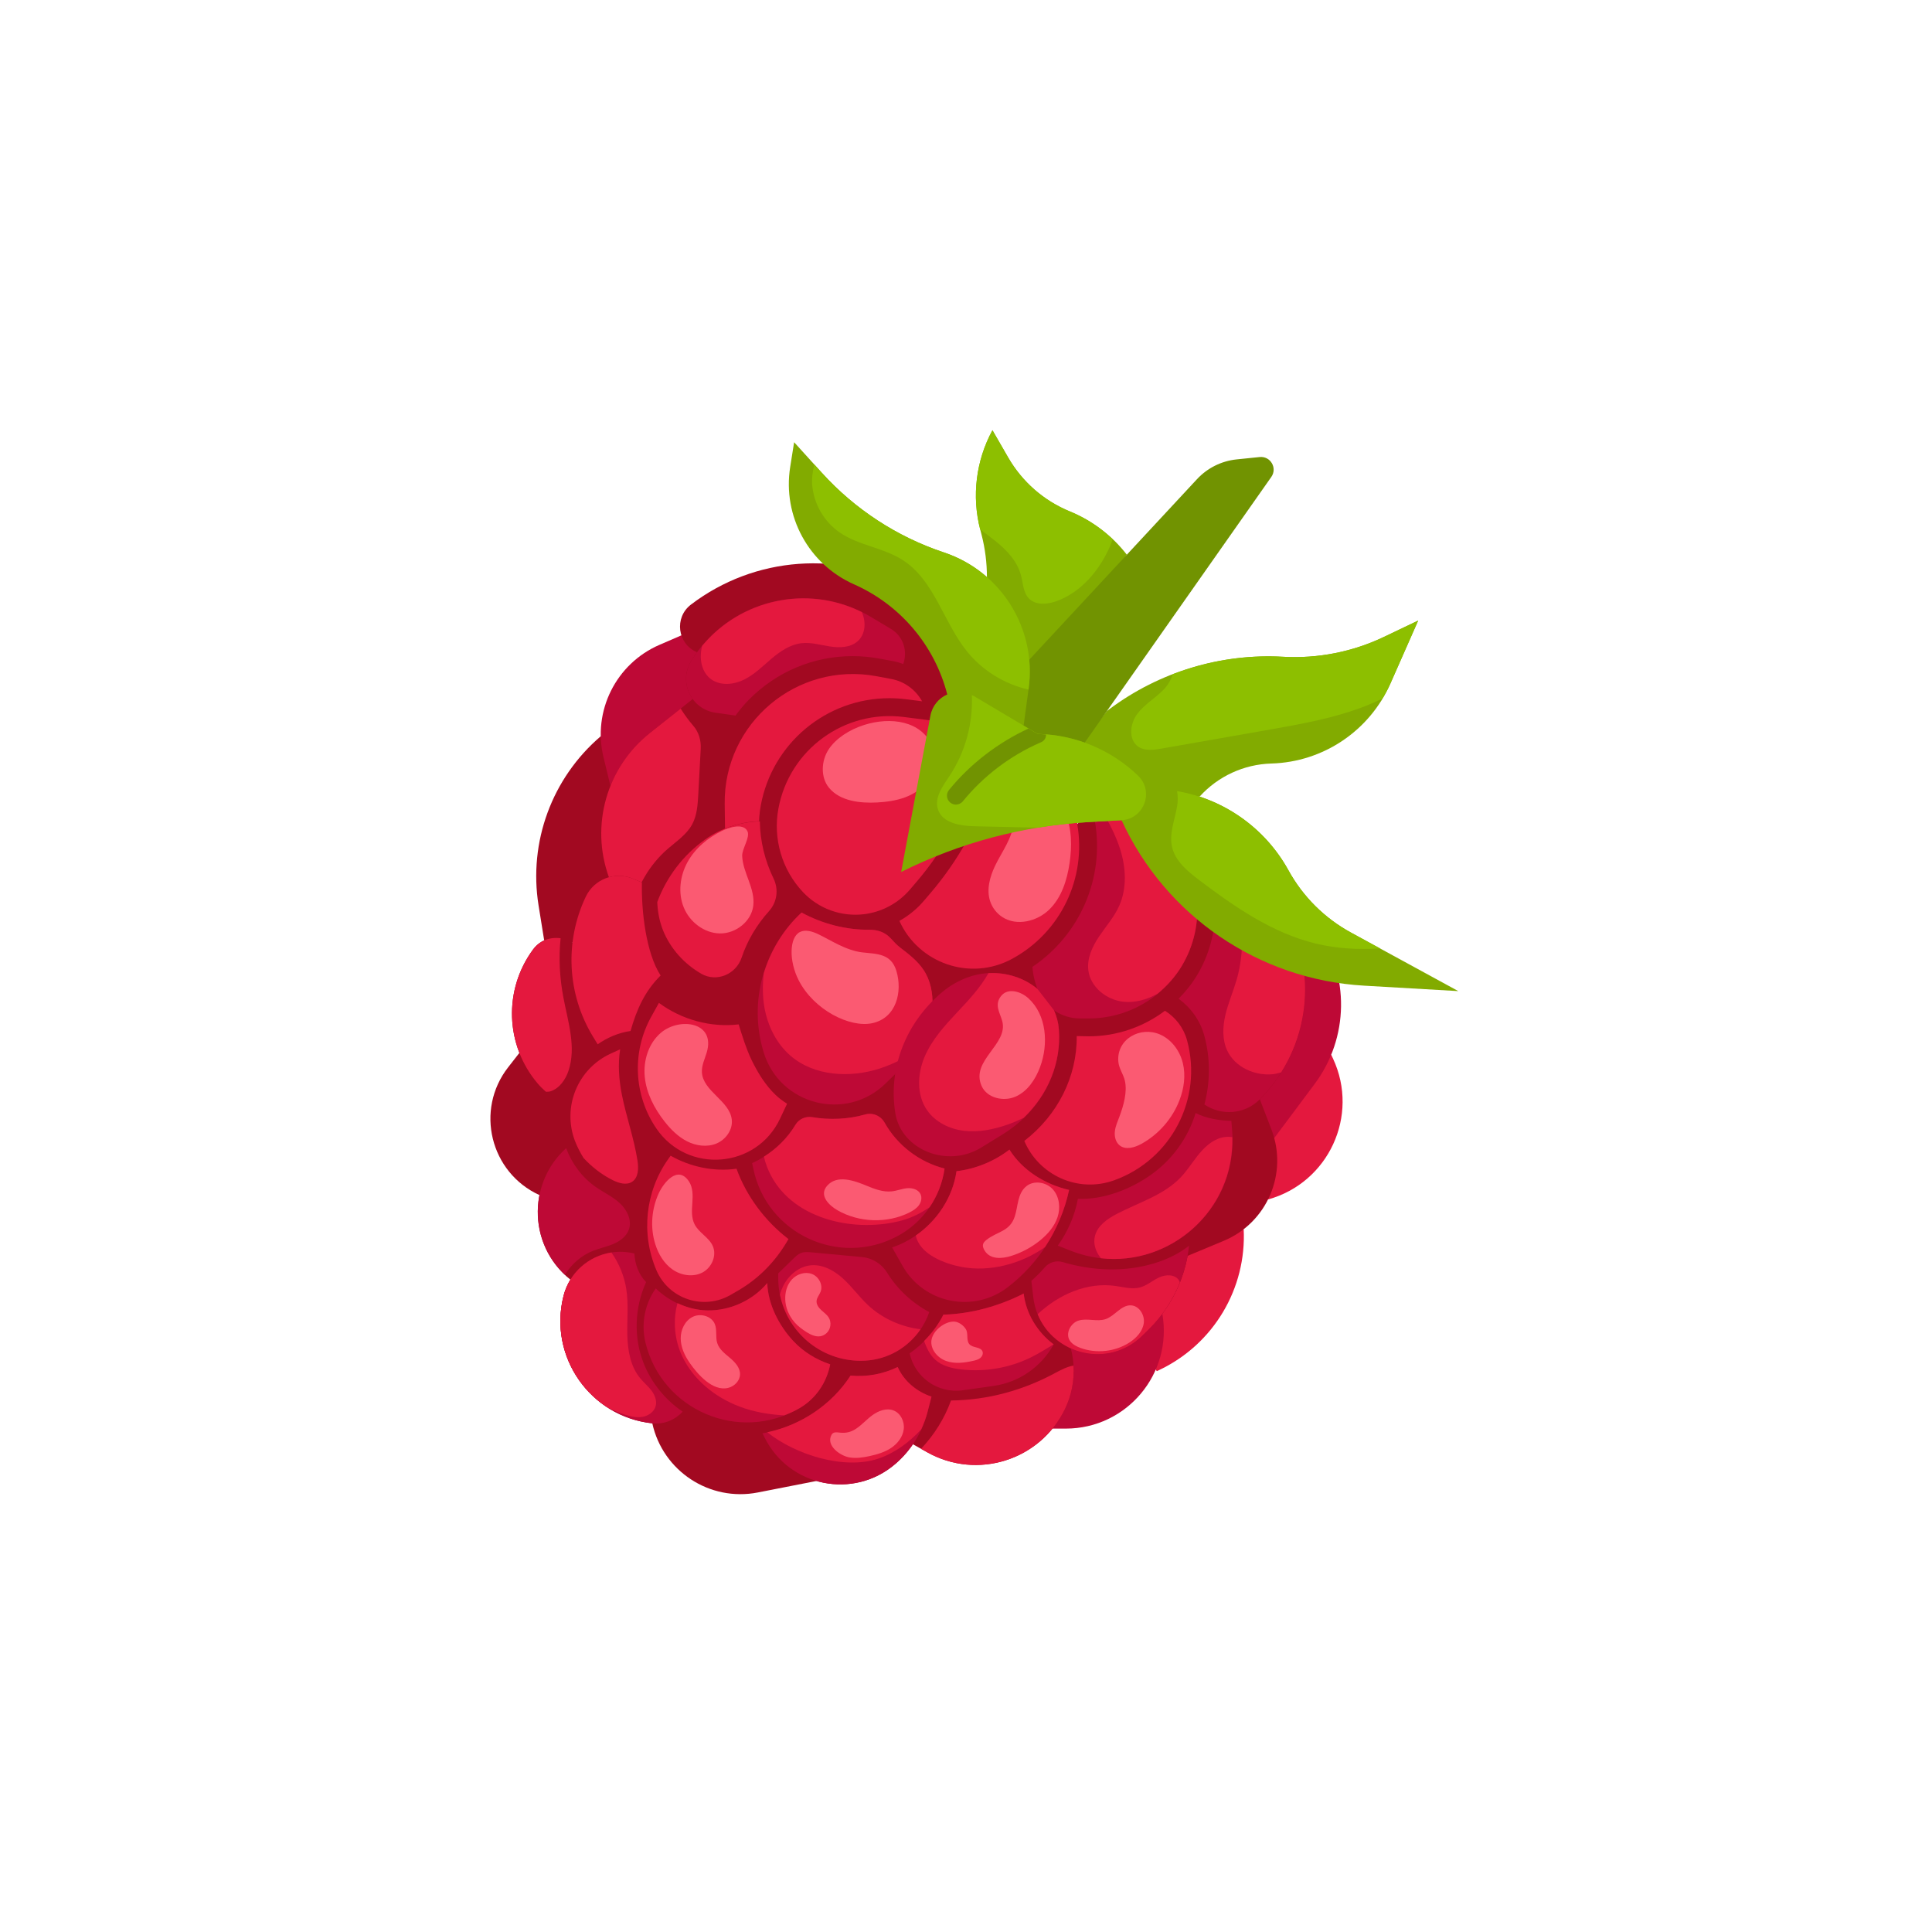 <svg xmlns="http://www.w3.org/2000/svg" xmlns:xlink="http://www.w3.org/1999/xlink" width="1080" zoomAndPan="magnify" viewBox="0 0 810 810" height="1080" preserveAspectRatio="xMidYMid meet" version="1.0"><defs><clipPath id="d29cf0366f"><path d="M 470 329 L 611.25 329 L 611.25 416 L 470 416 Z M 470 329 " clip-rule="nonzero"/></clipPath></defs><path fill="#a20921" d="M 372.832 324.164 L 359.953 248.18 L 403.094 255.863 L 429.434 294.41 L 404.25 324.164 " fill-opacity="1" fill-rule="nonzero"/><path fill="#82ab00" d="M 464.082 298.09 L 465.043 297.371 C 485.992 281.688 511.805 273.891 537.945 275.359 C 552.531 276.18 567.082 273.309 580.266 267.012 L 594.582 260.172 L 582.945 286.562 C 574.176 306.434 554.75 319.488 533.031 320.109 C 521.504 320.438 510.645 325.461 502.949 333.969 L 439.516 329.668 L 464.082 298.098 Z M 464.082 298.09 " fill-opacity="1" fill-rule="nonzero"/><path fill="#82ab00" d="M 413.773 241.957 C 413.773 235.957 413.016 229.984 411.523 224.18 L 410.969 222.023 C 407.355 207.988 409.184 193.113 416.098 180.379 C 416.098 180.379 422.699 191.824 422.699 191.824 C 428.57 202.012 437.66 209.961 448.551 214.414 C 458.098 218.32 466.289 224.625 472.438 232.562 L 426.141 294.418 L 413.781 241.965 Z M 413.773 241.957 " fill-opacity="1" fill-rule="nonzero"/><path fill="#719301" d="M 431.512 276.598 L 501.848 200.891 C 506.203 196.203 512.113 193.258 518.473 192.605 L 528.117 191.617 C 532.648 191.152 535.625 196.227 533.008 199.953 L 454.77 311.352 L 414.449 311.352 Z M 431.512 276.598 " fill-opacity="1" fill-rule="nonzero"/><path fill="#e4183e" d="M 485.008 574.867 L 486.367 574.215 C 508.82 563.406 522.629 540.219 521.422 515.336 C 521.422 515.336 480.125 517.945 480.125 517.945 L 465.457 547.73 L 485.008 574.875 Z M 485.008 574.867 " fill-opacity="1" fill-rule="nonzero"/><path fill="#be0936" d="M 441.262 598.949 L 446.84 598.949 C 472.371 598.949 491.723 575.926 487.312 550.789 C 487.312 550.789 435.492 557.484 435.492 557.484 L 441.27 598.949 Z M 441.262 598.949 " fill-opacity="1" fill-rule="nonzero"/><path fill="#a20921" d="M 382.746 605.516 L 388.77 608.887 C 409.625 620.574 436.027 612.293 446.465 590.785 C 450.164 583.168 451.117 574.5 449.168 566.262 L 448.934 565.289 L 441.727 556.031 L 382.754 569.664 L 382.754 605.508 Z M 382.746 605.516 " fill-opacity="1" fill-rule="nonzero"/><path fill="#a20921" d="M 273.48 596.738 C 277.902 616.805 297.539 629.676 317.715 625.727 L 342.359 620.898 L 330.441 583.07 L 288.402 576.895 L 273.473 596.73 Z M 273.48 596.738 " fill-opacity="1" fill-rule="nonzero"/><path fill="#a20921" d="M 317.27 596.145 L 320.645 602.848 C 330.98 623.379 357.855 628.77 375.312 613.805 C 381.938 608.133 386.652 600.559 388.828 592.117 L 391.73 580.836 L 386.277 550.461 L 336.906 553.66 L 317.266 596.145 Z M 317.27 596.145 " fill-opacity="1" fill-rule="nonzero"/><path fill="#a20921" d="M 217.754 441.426 L 213.043 447.469 C 199.086 465.371 205.516 491.609 226.168 501.047 C 226.168 501.047 260.953 481.062 260.953 481.062 L 258.223 461.707 L 217.762 441.426 Z M 217.754 441.426 " fill-opacity="1" fill-rule="nonzero"/><path fill="#a20921" d="M 239.16 536.523 C 220.605 521.801 220.949 493.523 239.855 479.258 L 241.055 478.348 L 288.84 495.32 L 288.41 536.516 L 239.16 536.516 Z M 239.16 536.523 " fill-opacity="1" fill-rule="nonzero"/><path fill="#a20921" d="M 273.375 527.43 L 266.168 525.586 C 252.973 522.203 239.547 530.203 236.242 543.414 C 229.891 568.797 247.445 593.941 273.48 596.738 C 279.668 597.402 285.531 594.219 288.41 588.887 L 286.43 536.523 Z M 273.375 527.43 " fill-opacity="1" fill-rule="nonzero"/><path fill="#a20921" d="M 277.656 536.844 L 277.152 537.398 C 270.875 544.273 268.422 553.816 270.621 562.859 C 277.527 591.359 309.973 605.141 335.293 590.328 C 343.047 585.793 348.066 577.719 348.695 568.758 L 348.727 568.309 L 329.219 511.59 L 277.664 536.844 Z M 277.656 536.844 " fill-opacity="1" fill-rule="nonzero"/><path fill="#a20921" d="M 380.887 563.105 C 380.887 575.25 391.641 584.578 403.664 582.875 L 416.586 581.047 C 428.078 579.418 437.961 572.102 442.891 561.598 C 442.891 561.598 448.566 524.258 448.566 524.258 L 380.887 526.719 L 380.887 563.113 Z M 380.887 563.105 " fill-opacity="1" fill-rule="nonzero"/><path fill="#a20921" d="M 326.285 526.281 L 326.285 535.914 C 326.285 555.766 342.965 571.539 362.789 570.445 C 375.637 569.734 386.625 560.961 390.148 548.594 L 391.73 543.039 L 388.777 522.266 L 323.562 506.902 L 326.27 526.281 Z M 326.285 526.281 " fill-opacity="1" fill-rule="nonzero"/><path fill="#e4183e" d="M 531.605 502.887 C 557 495.875 570.008 467.75 558.898 443.871 L 558.109 442.176 L 523.305 474.293 L 531.605 502.879 Z M 531.605 502.887 " fill-opacity="1" fill-rule="nonzero"/><path fill="#be0936" d="M 539.465 384.047 C 544.035 383.195 549.035 384.828 552.098 389.168 C 565.949 408.824 565.582 435.152 551.195 454.418 L 534.23 477.141 L 516.758 458.844 L 539.457 384.047 Z M 539.465 384.047 " fill-opacity="1" fill-rule="nonzero"/><path fill="#a20921" d="M 497.902 526.531 L 513.051 520.219 C 531.27 512.633 540.133 491.918 533.047 473.508 L 528.188 460.891 L 506.188 456.961 L 480.125 507.43 Z M 497.902 526.531 " fill-opacity="1" fill-rule="nonzero"/><path fill="#a20921" d="M 431.723 531.18 L 433.207 543.871 C 435.809 566.113 462.84 575.672 478.859 560.012 L 481.508 557.418 C 492.59 546.574 498.84 531.727 498.84 516.23 C 498.84 516.23 435.035 511.598 435.035 511.598 L 431.73 531.184 Z M 431.723 531.18 " fill-opacity="1" fill-rule="nonzero"/><path fill="#a20921" d="M 228.148 394.234 L 225.793 379.586 C 221.527 353.02 231.402 326.152 251.871 308.676 C 251.871 308.676 292.332 338.145 292.332 338.145 L 261.668 397.062 Z M 228.148 394.234 " fill-opacity="1" fill-rule="nonzero"/><path fill="#a20921" d="M 240.027 395.188 C 234.832 391.656 227.48 392.66 223.52 398.016 C 210.973 414.973 211.805 438.348 225.523 454.375 C 229.191 458.656 233.879 461.945 239.152 463.934 C 239.152 463.934 269.301 443.848 269.301 443.848 L 240.02 395.188 Z M 240.027 395.188 " fill-opacity="1" fill-rule="nonzero"/><path fill="#a20921" d="M 269.121 435.754 L 256.078 441.719 C 242.195 448.07 235.625 464.098 241.055 478.355 C 246.238 491.969 257.879 502.105 272.082 505.367 C 272.082 505.367 295.281 484.547 295.281 484.547 Z M 269.121 435.754 " fill-opacity="1" fill-rule="nonzero"/><path fill="#a20921" d="M 439.59 520.684 L 448.574 524.258 C 482.863 537.895 519.555 510.801 516.59 474.031 L 515.961 466.25 L 497.902 432.613 L 431.406 482.238 Z M 439.59 520.684 " fill-opacity="1" fill-rule="nonzero"/><path fill="#a20921" d="M 372.383 520.082 L 378.383 530.699 C 387.297 546.473 408.117 550.715 422.496 539.68 C 436.762 528.734 446.09 512.863 448.934 495.508 L 433.605 463.934 L 380.887 470.551 L 372.375 520.074 Z M 372.383 520.082 " fill-opacity="1" fill-rule="nonzero"/><path fill="#a20921" d="M 283.43 481.309 L 280.109 486.027 C 270.531 499.633 268.672 517.227 275.203 532.535 C 280.371 544.641 294.98 549.484 306.367 542.867 L 309.59 540.992 C 319.73 535.098 327.793 526.246 332.723 515.652 L 327.043 469 L 283.43 481.301 Z M 283.43 481.309 " fill-opacity="1" fill-rule="nonzero"/><path fill="#a20921" d="M 314.277 482.562 L 315.832 490.027 C 321.484 517.219 351.688 531.352 376.207 518.277 C 388.617 511.656 396.367 498.738 396.367 484.676 C 396.367 484.676 387.668 443.004 387.668 443.004 L 320.188 441.262 L 314.277 482.555 Z M 314.277 482.562 " fill-opacity="1" fill-rule="nonzero"/><path fill="#a20921" d="M 332.348 457.742 L 327.051 469.008 C 317.188 489.984 288.238 492.285 275.188 473.133 C 265.664 459.156 264.84 441 273.066 426.223 L 279.727 414.254 L 310.949 401.492 L 342.375 428.535 L 332.355 457.746 Z M 332.348 457.742 " fill-opacity="1" fill-rule="nonzero"/><path fill="#be0936" d="M 255.938 329.531 L 253.012 317.449 C 248.34 298.129 258.246 278.254 276.492 270.348 L 285.719 266.352 L 313.797 263.809 L 290.496 329.195 L 255.938 329.523 Z M 255.938 329.531 " fill-opacity="1" fill-rule="nonzero"/><path fill="#a20921" d="M 345.391 321.008 C 333.117 350.637 320.227 379.594 307.957 409.215 C 289.77 396.914 262.754 388.418 255.293 367.773 C 247.438 346.055 254.324 321.715 272.465 307.32 L 290.43 293.066 C 304.566 293.066 316.828 288.074 330.906 289.41 L 345.391 321 Z M 345.391 321.008 " fill-opacity="1" fill-rule="nonzero"/><path fill="#e4183e" d="M 279.801 356.02 C 283.5 352.785 287.805 349.984 290.16 345.68 C 292.25 341.855 292.527 337.344 292.762 332.996 L 293.781 313.93 C 293.969 310.438 292.965 306.914 290.66 304.277 C 288.703 302.027 286.965 299.605 285.367 297.086 L 272.457 307.328 C 254.316 321.715 247.43 346.062 255.285 367.781 C 257.234 373.184 260.547 377.734 264.672 381.762 C 266.93 371.895 272.168 362.691 279.793 356.027 Z M 279.801 356.02 " fill-opacity="1" fill-rule="nonzero"/><path fill="#a20921" d="M 383.301 435.754 L 373.312 393.277 L 431.723 390.219 L 456.285 406.777 L 445.559 435.754 " fill-opacity="1" fill-rule="nonzero"/><path fill="#a20921" d="M 370.605 261.926 L 381.262 257.551 C 385.934 255.629 386.301 249.168 381.883 246.723 C 352.527 230.516 316.363 233.164 289.688 253.477 C 282.562 258.906 283.984 270 292.242 273.457 C 292.242 273.457 370.598 261.926 370.598 261.926 Z M 370.605 261.926 " fill-opacity="1" fill-rule="nonzero"/><path fill="#a20921" d="M 499.395 363.508 C 506.258 356.535 517.582 356.812 524.09 364.113 L 530.645 371.461 C 553.625 397.227 552.547 436.418 528.188 460.891 C 519.352 469.766 504.402 467.336 498.84 456.113 C 498.84 456.113 467.355 423.766 467.355 423.766 L 499.387 363.5 Z M 499.395 363.508 " fill-opacity="1" fill-rule="nonzero"/><path fill="#be0936" d="M 530.645 371.461 L 524.09 364.113 C 519.367 358.812 512.105 357.27 505.852 359.457 C 507.133 362.914 508.125 366.512 508.551 370.312 L 509.152 375.688 C 510.418 387.113 507.867 398.848 501.965 408.719 C 499.762 412.406 497.098 415.73 494.129 418.711 C 499.258 422.469 503.18 427.844 504.906 434.188 C 507.562 443.926 507.383 453.836 504.953 463.062 C 511.895 467.777 521.691 467.41 528.195 460.883 C 552.555 436.418 553.625 397.219 530.652 371.453 Z M 530.645 371.461 " fill-opacity="1" fill-rule="nonzero"/><path fill="#e4183e" d="M 530.645 371.461 L 524.09 364.113 C 520.25 359.805 514.754 358.109 509.465 358.754 C 520.004 373.688 523.543 393.457 518.391 411.02 C 516.957 415.902 514.91 420.602 513.75 425.551 C 512.586 430.504 512.375 435.895 514.535 440.496 C 517.777 447.402 526.02 451.105 533.617 450.371 C 534.824 450.25 535.965 449.891 537.125 449.598 C 552.312 425.512 550.355 393.562 530.645 371.461 Z M 530.645 371.461 " fill-opacity="1" fill-rule="nonzero"/><path fill="#a20921" d="M 427.23 470.551 L 427.574 472.359 C 431.055 490.387 449.805 501.055 467.09 494.855 C 491.039 486.258 504.352 460.703 497.668 436.164 C 495.383 427.762 488.152 421.637 479.488 420.75 C 479.488 420.75 450.156 409.77 450.156 409.77 L 427.23 433.879 L 427.23 470.559 Z M 427.23 470.551 " fill-opacity="1" fill-rule="nonzero"/><path fill="#a20921" d="M 373.688 284.672 C 381.523 279.82 381.426 268.398 373.52 263.668 L 365.129 258.652 C 339.195 243.148 305.609 251.371 289.785 277.109 C 284.375 285.902 289.762 297.355 299.984 298.812 L 316.918 301.219 L 373.68 284.672 Z M 373.688 284.672 " fill-opacity="1" fill-rule="nonzero"/><path fill="#a20921" d="M 451.641 345.5 L 452.031 345.074 C 457.395 339.18 465.59 336.773 473.285 338.836 C 488.324 342.855 499.363 355.68 501.09 371.145 L 501.688 376.52 C 502.793 386.395 500.625 396.352 495.523 404.875 C 487.32 418.586 472.508 426.98 456.523 426.98 L 452.75 426.98 C 445.215 426.98 438.395 422.52 435.375 415.617 C 432.613 409.305 432.008 402.266 433.633 395.578 C 433.633 395.578 451.641 345.5 451.641 345.5 Z M 451.641 345.5 " fill-opacity="1" fill-rule="nonzero"/><path fill="#be0936" d="M 501.688 376.52 L 501.09 371.145 C 499.363 355.68 488.324 342.855 473.285 338.836 C 468.082 337.441 462.703 338.242 458.07 340.637 C 458.398 341.828 458.812 342.973 459.027 344.203 C 463.215 368.172 452.723 391.957 432.855 405.359 C 433.117 408.879 433.941 412.348 435.375 415.625 C 438.391 422.527 445.215 426.988 452.75 426.988 L 456.523 426.988 C 472.516 426.988 487.32 418.594 495.523 404.883 C 500.625 396.359 502.793 386.402 501.688 376.527 Z M 501.688 376.52 " fill-opacity="1" fill-rule="nonzero"/><path fill="#e4183e" d="M 495.523 404.875 C 500.625 396.352 502.793 386.395 501.688 376.52 L 501.09 371.145 C 499.363 355.68 488.324 342.855 473.285 338.836 C 469.355 337.785 465.328 337.988 461.594 339.18 C 464.789 344.562 467.75 350.09 469.633 356.039 C 472.078 363.785 472.535 372.457 469.191 379.863 C 467.098 384.496 463.664 388.367 460.828 392.578 C 457.992 396.793 455.668 401.742 456.285 406.785 C 457.141 413.789 463.812 419.156 470.828 419.965 C 475.836 420.543 480.824 419.109 485.27 416.645 C 489.277 413.367 492.793 409.453 495.531 404.883 Z M 495.523 404.875 " fill-opacity="1" fill-rule="nonzero"/><path fill="#a20921" d="M 388.973 301.883 C 388.41 293.332 382.117 286.254 373.695 284.672 L 367.543 283.516 C 334.145 277.266 303.383 303.145 303.84 337.105 L 303.98 347.375 L 351.293 375.816 L 388.98 301.875 " fill-opacity="1" fill-rule="nonzero"/><path fill="#e4183e" d="M 318.957 337.703 C 323.75 311.637 346.438 292.723 372.906 292.723 C 375.223 292.723 377.555 292.875 379.91 293.164 L 386.594 294.02 C 383.938 289.262 379.32 285.723 373.688 284.672 L 367.535 283.516 C 334.141 277.266 303.375 303.145 303.832 337.105 L 303.973 347.375 L 319.395 356.648 C 318.027 350.477 317.797 344.047 318.957 337.703 Z M 318.957 337.703 " fill-opacity="1" fill-rule="nonzero"/><path fill="#a20921" d="M 317.676 423.25 L 299.277 422.887 C 283.199 422.574 270.766 408.703 272.195 392.691 C 273.668 376.32 282.254 361.414 295.68 351.926 C 304.402 345.754 315.156 343.184 325.707 344.707 L 353.098 365.59 L 359.953 409.418 L 317.676 423.242 Z M 317.676 423.25 " fill-opacity="1" fill-rule="nonzero"/><path fill="#a20921" d="M 341.348 378.082 C 321.629 392.363 312.953 417.754 320.195 441.27 C 326.992 463.332 354.727 470.395 371.258 454.277 L 375.297 450.332 L 393.426 417.332 C 393.672 412.039 392.887 406.664 391.004 401.508 L 396.375 377.062 L 369.156 365.105 Z M 341.348 378.082 " fill-opacity="1" fill-rule="nonzero"/><path fill="#a20921" d="M 409.348 321.465 L 411.188 320.887 C 429.344 315.191 448.363 326.766 451.641 345.5 C 455.617 368.215 444.645 390.93 424.387 401.957 C 405.859 412.039 382.715 403.043 375.867 383.109 L 374.453 378.98 L 409.355 321.473 Z M 409.348 321.465 " fill-opacity="1" fill-rule="nonzero"/><path fill="#e4183e" d="M 451.641 345.5 C 448.695 328.664 433.027 317.727 416.707 319.801 C 416.828 322.832 416.555 325.883 415.605 328.844 C 410.168 345.637 401.602 360.957 390.141 374.387 L 387.215 377.812 C 384.328 381.191 380.871 383.941 377.078 386.086 C 385.117 403.914 406.812 411.531 424.387 401.965 C 444.652 390.938 455.617 368.223 451.641 345.508 Z M 451.641 345.5 " fill-opacity="1" fill-rule="nonzero"/><path fill="#fb5a72" d="M 417.172 363.035 C 414.957 367.676 413.504 373.074 415.152 377.938 C 416.062 380.621 417.898 382.977 420.277 384.512 C 426.305 388.402 434.82 386.328 439.941 381.305 C 445.062 376.281 447.359 369.031 448.41 361.934 C 449.457 354.863 449.414 347.41 446.617 340.836 C 444.375 335.559 440.07 330.844 434.602 328.859 C 430.895 327.516 422.773 326.668 421.852 331.902 C 421.184 335.68 425.105 340.223 424.957 344.344 C 424.707 351.152 419.992 357.105 417.172 363.027 Z M 417.172 363.035 " fill-opacity="1" fill-rule="nonzero"/><path fill="#e4183e" d="M 381.516 372.93 L 384.434 369.512 C 395.188 356.902 403.355 342.293 408.465 326.527 C 412.043 315.469 404.691 303.887 393.156 302.418 L 378.965 300.609 C 353.992 297.426 330.883 314.305 326.34 339.059 C 324.02 351.691 327.848 364.676 336.66 374.031 C 343.199 380.973 352.641 384.414 362.113 383.297 C 369.66 382.414 376.59 378.711 381.516 372.93 Z M 381.516 372.93 " fill-opacity="1" fill-rule="nonzero"/><path fill="#fb5a72" d="M 362.34 303.93 C 356.082 305.91 350.473 309.562 347.438 314.156 C 344.285 318.918 343.941 325.875 347.555 330.266 C 352.258 335.98 360.848 336.805 367.73 336.438 C 375.5 336.023 383.82 334.211 388.715 327.613 C 391.793 323.469 392.93 317.629 390.883 312.844 C 386.285 302.117 373.312 300.453 362.34 303.93 Z M 362.34 303.93 " fill-opacity="1" fill-rule="nonzero"/><path fill="#a20921" d="M 277.508 373.449 L 265.332 368.379 C 257.789 365.238 249.105 368.566 245.594 375.945 C 236.633 394.77 237.77 416.848 248.633 434.645 L 253.695 442.941 L 292.77 441.426 Z M 277.508 373.449 " fill-opacity="1" fill-rule="nonzero"/><path fill="#82ab00" d="M 397.145 291.156 C 391.883 270.602 377.48 253.59 358.07 244.992 C 339.02 236.559 328.035 216.371 331.289 195.801 L 332.938 185.402 L 344.57 198.234 C 358.477 213.574 376.094 225.066 395.734 231.609 C 419.742 239.609 434.66 263.547 431.27 288.609 L 429.156 304.215 Z M 397.145 291.156 " fill-opacity="1" fill-rule="nonzero"/><g clip-path="url(#d29cf0366f)"><path fill="#82ab00" d="M 479.945 329.652 L 491.457 331.277 C 512.098 334.188 530.16 346.648 540.203 364.902 C 546.254 375.906 555.336 384.949 566.367 390.969 L 611.406 415.527 L 571.828 413.238 C 527.734 410.691 488.652 384.012 470.227 343.887 C 470.227 343.887 479.953 329.66 479.953 329.66 Z M 479.945 329.652 " fill-opacity="1" fill-rule="nonzero"/></g><path fill="#be0936" d="M 387.148 406.555 C 384.621 402.812 380.969 400 377.375 397.258 C 375.973 396.184 374.645 394.73 373.312 393.285 C 371.09 390.871 367.875 389.77 364.598 389.805 C 354.668 389.918 344.789 387.316 336.059 382.594 C 320.195 397.324 313.656 420.023 320.195 441.277 C 326.992 463.34 354.727 470.402 371.25 454.285 L 375.293 450.34 L 390.93 421.875 C 391.16 416.457 390.156 411.02 387.141 406.562 Z M 387.148 406.555 " fill-opacity="1" fill-rule="nonzero"/><path fill="#e4183e" d="M 320.473 422.312 C 321.824 429.973 325.418 437.371 331.273 442.492 C 341.258 451.234 356.309 452.051 368.93 447.949 C 372.41 446.816 375.734 445.324 378.965 443.648 L 390.938 421.859 C 391.168 416.441 390.164 411.008 387.148 406.547 C 384.621 402.805 380.969 399.992 377.375 397.25 C 375.973 396.176 374.645 394.723 373.312 393.277 C 371.09 390.863 367.875 389.762 364.598 389.797 C 354.668 389.91 344.789 387.309 336.059 382.586 C 328.492 389.609 323.129 398.48 320.211 408.113 C 319.688 412.852 319.656 417.625 320.48 422.312 Z M 320.473 422.312 " fill-opacity="1" fill-rule="nonzero"/><path fill="#be0936" d="M 434.961 414.605 C 427.371 408.309 416.113 405.895 405.531 409.828 C 401.684 411.262 398.16 413.309 395.105 415.863 C 379.703 428.812 372.312 447.828 375.367 466.699 C 377.855 482.113 397.223 489.855 411.402 481.109 L 420.344 475.598 C 436.266 465.785 445.25 449.016 443.938 431.57 C 443.723 428.707 443.008 426.023 441.883 423.547 L 434.961 414.598 Z M 434.961 414.605 " fill-opacity="1" fill-rule="nonzero"/><path fill="#fb5a72" d="M 351.523 396.043 C 348.727 394.688 345.98 393.09 343.258 391.762 C 340.5 390.414 337.574 389.594 335.277 390.801 C 330.914 393.105 330.719 402.91 334.844 410.977 C 341.266 423.527 356.375 430.969 365.66 428.984 C 375.816 426.816 378.434 415.82 375.832 407.117 C 373.605 399.648 367.559 399.98 361.453 399.281 C 358.215 398.906 354.832 397.648 351.523 396.043 Z M 351.523 396.043 " fill-opacity="1" fill-rule="nonzero"/><path fill="#be0936" d="M 357.508 275.09 C 361.305 275.09 365.145 275.449 368.918 276.156 L 375.059 277.305 C 376.32 277.535 377.488 278 378.68 278.406 C 380.57 273.172 378.898 266.883 373.52 263.668 L 365.129 258.652 C 339.195 243.148 305.609 251.371 289.785 277.109 C 284.375 285.902 289.762 297.355 299.984 298.812 L 308.359 300.004 C 310.07 297.703 311.895 295.461 313.949 293.375 C 325.59 281.582 341.055 275.082 357.5 275.082 Z M 357.508 275.09 " fill-opacity="1" fill-rule="nonzero"/><path fill="#e4183e" d="M 298.371 284.934 C 302.324 287.625 307.77 287.027 312.043 284.891 C 316.32 282.754 319.762 279.297 323.406 276.199 C 327.051 273.105 331.199 270.242 335.945 269.672 C 339.953 269.191 343.941 270.406 347.93 271.027 C 351.922 271.648 356.398 271.555 359.473 268.938 C 362.902 266.012 363.195 260.766 361.312 256.629 C 338.316 245.203 310.582 251.266 294.391 270.805 C 293 275.945 294.016 281.973 298.371 284.934 Z M 298.371 284.934 " fill-opacity="1" fill-rule="nonzero"/><path fill="#e4183e" d="M 387.668 443.008 C 384.582 450.207 384.215 459.051 388.695 465.484 C 392.195 470.523 398.234 473.414 404.324 474.113 C 410.422 474.809 416.594 473.512 422.391 471.512 C 424.695 470.719 426.922 469.707 429.133 468.688 C 439.422 458.828 444.973 445.445 443.93 431.57 C 443.715 428.707 443 426.023 441.875 423.547 L 434.953 414.598 C 429.48 410.055 422.082 407.582 414.426 408 C 411.035 413.996 406.273 419.148 401.527 424.184 C 396.156 429.891 390.75 435.797 387.668 443.004 Z M 387.668 443.008 " fill-opacity="1" fill-rule="nonzero"/><path fill="#fb5a72" d="M 411.555 455.32 C 413.797 460.355 420.719 461.977 425.766 459.766 C 430.812 457.555 434.121 452.551 436.047 447.387 C 439.672 437.688 438.809 425.52 431.16 418.531 C 428.137 415.766 422.527 413.816 419.586 417.738 C 416.887 421.328 419.152 424.457 420.156 427.973 C 422.992 437.852 406.738 444.516 411.555 455.328 Z M 411.555 455.32 " fill-opacity="1" fill-rule="nonzero"/><path fill="#e4183e" d="M 451.422 434.379 C 451.59 451.348 443.48 467.5 429.441 478.332 C 435.465 492.621 451.828 500.328 467.098 494.848 C 491.047 486.25 504.359 460.703 497.676 436.156 C 496.242 430.887 492.859 426.516 488.406 423.766 C 479.34 430.586 468.156 434.477 456.539 434.477 C 456.539 434.477 451.883 434.402 451.43 434.379 Z M 451.422 434.379 " fill-opacity="1" fill-rule="nonzero"/><path fill="#fb5a72" d="M 469.402 467.945 C 468.637 470.004 467.691 472.035 467.422 474.219 C 467.152 476.398 467.691 478.836 469.41 480.207 C 471.938 482.227 475.688 481.137 478.516 479.586 C 485.742 475.613 491.504 469.031 494.48 461.34 C 496.402 456.375 497.172 450.852 495.906 445.688 C 494.641 440.52 491.152 435.773 486.262 433.676 C 478.086 430.176 468.109 435.586 468.859 445.035 C 469.102 448.023 470.984 450.305 471.621 453.16 C 472.672 457.859 471.035 463.543 469.402 467.938 Z M 469.402 467.945 " fill-opacity="1" fill-rule="nonzero"/><path fill="#e4183e" d="M 315.066 444.328 C 312.93 439.922 311.129 434.164 309.688 429.477 C 297.938 430.887 285.766 427.477 276.254 420.469 L 273.059 426.219 C 264.84 440.992 265.656 459.148 275.18 473.125 C 288.238 492.285 317.18 489.984 327.043 469 L 329.992 462.742 C 328.289 461.66 326.66 460.477 325.207 459.09 C 320.863 454.945 317.684 449.727 315.059 444.32 Z M 315.066 444.328 " fill-opacity="1" fill-rule="nonzero"/><path fill="#fb5a72" d="M 277.207 432.895 C 271.91 437.297 269.641 444.652 270.32 451.504 C 271.004 458.355 274.328 464.719 278.57 470.133 C 281.195 473.477 284.266 476.57 288.051 478.5 C 291.84 480.426 296.445 481.047 300.367 479.43 C 304.289 477.809 307.258 473.672 306.809 469.449 C 305.953 461.457 294.652 457.539 294.277 449.5 C 294.141 446.629 295.508 443.938 296.316 441.188 C 300.066 428.48 285.035 426.398 277.199 432.895 Z M 277.207 432.895 " fill-opacity="1" fill-rule="nonzero"/><path fill="#be0936" d="M 370.875 470.68 C 369.23 467.758 365.887 466.332 362.66 467.262 C 355.617 469.293 347.75 469.594 340.516 468.371 C 337.746 467.906 334.934 469.172 333.492 471.578 C 329.27 478.625 322.812 484.234 315.344 487.645 L 315.84 490.027 C 321.492 517.219 351.703 531.352 376.215 518.277 C 387.066 512.488 394.348 501.887 396.016 489.918 C 385.453 487.238 376.23 480.207 370.883 470.688 Z M 370.875 470.68 " fill-opacity="1" fill-rule="nonzero"/><path fill="#e4183e" d="M 370.875 470.68 C 369.23 467.758 365.887 466.332 362.66 467.262 C 355.617 469.293 347.75 469.594 340.516 468.371 C 337.746 467.906 334.934 469.172 333.492 471.578 C 330.238 477.016 325.641 481.559 320.285 484.938 C 320.895 487.793 322.035 490.598 323.301 492.977 C 333.277 511.746 359.25 516.934 378.391 511.605 C 382.438 510.48 386.203 508.531 389.734 506.133 C 393.016 501.324 395.203 495.785 396.016 489.918 C 385.453 487.238 376.23 480.207 370.883 470.688 Z M 370.875 470.68 " fill-opacity="1" fill-rule="nonzero"/><path fill="#fb5a72" d="M 363.164 497.055 C 366.59 498.469 370.207 499.895 373.895 499.48 C 376.062 499.242 378.133 498.371 380.309 498.172 C 382.484 497.969 384.996 498.672 385.934 500.645 C 386.645 502.152 386.219 504.004 385.223 505.344 C 384.223 506.688 382.762 507.586 381.277 508.336 C 371.984 513.02 360.156 512.594 351.141 507.422 C 347.609 505.391 343.223 501.23 346.762 497.152 C 350.969 492.301 358.312 495.059 363.164 497.059 Z M 363.164 497.055 " fill-opacity="1" fill-rule="nonzero"/><path fill="#e4183e" d="M 308.797 489.992 C 299.309 491.332 289.492 489.25 281.152 484.543 L 280.102 486.027 C 270.523 499.633 268.664 517.227 275.195 532.535 C 280.363 544.641 294.973 549.484 306.359 542.863 L 309.582 540.992 C 318.449 535.84 325.582 528.336 330.57 519.477 C 320.758 511.973 312.898 501.41 308.789 489.984 Z M 308.797 489.992 " fill-opacity="1" fill-rule="nonzero"/><path fill="#fb5a72" d="M 274.703 521.543 C 276.008 525.742 278.367 529.746 281.984 532.258 C 285.598 534.77 290.57 535.547 294.48 533.516 C 298.387 531.484 300.629 526.379 298.82 522.363 C 297.195 518.742 293 516.836 291.203 513.289 C 289.812 510.555 290.07 507.309 290.277 504.242 C 290.488 501.176 290.543 497.879 288.84 495.312 C 284.211 488.348 278.266 495.793 276.223 500.211 C 273.164 506.812 272.535 514.566 274.703 521.531 Z M 274.703 521.543 " fill-opacity="1" fill-rule="nonzero"/><path fill="#be0936" d="M 423.215 481.977 C 416.805 486.918 409.043 490.082 401.008 491.031 C 398.953 505.598 387.953 518.359 374.023 522.984 L 378.383 530.699 C 387.297 546.473 408.117 550.715 422.496 539.68 C 435.832 529.453 444.777 514.902 448.215 498.875 C 438.051 496.559 428.562 490.574 423.207 481.969 Z M 423.215 481.977 " fill-opacity="1" fill-rule="nonzero"/><path fill="#e4183e" d="M 423.215 481.977 C 416.805 486.918 409.043 490.082 401.008 491.031 C 399.48 501.902 392.953 511.754 383.961 517.984 C 385.527 525.895 396.09 529.828 403.055 531.156 C 414.965 533.426 428.105 529.875 437.918 522.984 C 438 522.926 438.066 522.848 438.148 522.797 C 442.941 515.523 446.391 507.43 448.223 498.883 C 438.059 496.566 428.57 490.582 423.215 481.977 Z M 423.215 481.977 " fill-opacity="1" fill-rule="nonzero"/><path fill="#fb5a72" d="M 430.348 497.293 C 433.559 494.723 438.703 495.613 441.441 498.68 C 444.18 501.746 444.668 506.387 443.383 510.285 C 442.102 514.184 439.289 517.43 436.102 520.023 C 432.5 522.945 428.34 525.18 423.906 526.566 C 420.148 527.746 415.062 528.18 412.754 524.215 C 411.637 522.293 411.898 521.156 413.578 519.828 C 418.133 516.215 423.352 516.418 425.457 509.984 C 426.848 505.75 426.523 500.352 430.34 497.301 Z M 430.348 497.293 " fill-opacity="1" fill-rule="nonzero"/><path fill="#be0936" d="M 482.742 492.398 C 473.969 498.641 462.68 503.027 451.91 502.617 C 450.605 509.676 447.66 516.395 443.488 522.234 L 448.566 524.25 C 482.855 537.887 519.547 510.793 516.582 474.023 L 516.254 469.93 C 510.945 469.789 505.598 468.844 501.27 466.641 C 498.133 476.938 491.512 486.145 482.734 492.391 Z M 482.742 492.398 " fill-opacity="1" fill-rule="nonzero"/><path fill="#e4183e" d="M 510.711 477.426 C 507.195 478.82 504.41 481.609 502.07 484.578 C 499.723 487.547 497.699 490.777 495.098 493.523 C 487.957 501.062 477.441 504.129 468.23 508.93 C 464.309 510.973 460.273 513.75 459.105 518.016 C 458.188 521.352 459.352 524.797 461.57 527.52 C 490.617 530.797 517.477 507.527 516.629 476.746 C 514.656 476.453 512.57 476.684 510.711 477.418 Z M 510.711 477.426 " fill-opacity="1" fill-rule="nonzero"/><path fill="#e4183e" d="M 264.996 495.48 C 267.75 493.688 267.766 489.715 267.254 486.477 C 265.797 477.23 262.617 468.34 260.766 459.164 C 259.492 452.852 259.004 446.234 260 439.922 L 256.078 441.711 C 242.195 448.062 235.625 464.09 241.055 478.348 C 242.016 480.867 243.27 483.23 244.641 485.484 C 248.16 489.266 252.27 492.496 256.895 494.789 C 259.438 496.047 262.609 497.016 264.996 495.473 Z M 264.996 495.48 " fill-opacity="1" fill-rule="nonzero"/><path fill="#e4183e" d="M 310.934 401.484 C 313.32 394.305 317.293 387.707 322.41 382 C 325.797 378.223 326.535 372.902 324.32 368.336 C 320.699 360.867 318.672 352.637 318.57 344.352 C 310.418 344.586 302.438 347.141 295.68 351.918 C 286.371 358.5 279.465 367.711 275.562 378.18 C 275.723 382.219 276.457 386.23 277.957 389.992 C 281.023 397.684 286.875 404.148 294.043 408.262 C 300.434 411.938 308.617 408.473 310.934 401.469 Z M 310.934 401.484 " fill-opacity="1" fill-rule="nonzero"/><path fill="#fb5a72" d="M 311.16 358.828 C 311.293 362.434 312.688 365.859 313.926 369.25 C 315.164 372.637 316.273 376.223 315.809 379.805 C 314.969 386.344 308.48 391.41 301.883 391.344 C 295.281 391.273 289.184 386.598 286.688 380.504 C 284.188 374.406 285.059 367.211 288.246 361.438 C 291.434 355.664 296.742 351.25 302.668 348.348 C 305.219 347.105 311.617 344.797 313.379 348.52 C 314.578 351.062 311.055 355.875 311.168 358.82 Z M 311.16 358.828 " fill-opacity="1" fill-rule="nonzero"/><path fill="#e4183e" d="M 276.973 408.98 C 270.891 399.695 268.836 382.008 269.129 369.961 L 265.332 368.379 C 257.789 365.238 249.105 368.566 245.594 375.945 C 236.633 394.77 237.77 416.848 248.633 434.645 L 250.574 437.82 C 254.691 434.965 259.395 432.949 264.352 432.25 C 266.938 423.211 270.293 415.594 276.973 408.973 Z M 276.973 408.98 " fill-opacity="1" fill-rule="nonzero"/><path fill="#e4183e" d="M 238.34 448.938 C 241.695 439.043 238.117 428.348 236.18 418.082 C 234.645 409.949 234.172 401.59 235.035 393.375 C 230.812 392.75 226.328 394.234 223.527 398.023 C 210.98 414.98 211.812 438.355 225.531 454.383 C 226.566 455.59 227.699 456.691 228.883 457.734 C 229.543 457.711 230.211 457.734 230.832 457.523 C 234.578 456.285 237.082 452.672 238.348 448.938 Z M 238.34 448.938 " fill-opacity="1" fill-rule="nonzero"/><path fill="#be0936" d="M 445.543 529.141 C 442.746 528.312 439.836 529.223 437.938 531.434 C 436.234 533.418 434.367 535.262 432.402 536.988 L 433.207 543.863 C 435.809 566.105 462.84 575.664 478.859 560.004 L 481.508 557.41 C 491.137 547.984 497.105 535.535 498.508 522.266 C 494.285 525.645 489.125 528.074 483.922 529.648 C 471.48 533.418 458.031 532.836 445.543 529.133 Z M 445.543 529.141 " fill-opacity="1" fill-rule="nonzero"/><path fill="#e4183e" d="M 485.969 535.562 C 483.203 536.844 480.832 539.004 477.883 539.777 C 474.562 540.645 471.082 539.621 467.684 539.141 C 455.805 537.445 443.879 542.684 435.051 550.977 C 441.898 567.957 464.684 573.879 478.867 560.012 L 481.516 557.418 C 487.266 551.785 491.684 545.062 494.625 537.746 C 494.512 537.414 494.453 537.062 494.258 536.754 C 492.605 534.191 488.734 534.273 485.977 535.562 Z M 485.969 535.562 " fill-opacity="1" fill-rule="nonzero"/><path fill="#fb5a72" d="M 452.098 553.691 C 453.938 553.082 455.922 553.242 457.852 553.383 C 459.777 553.527 461.766 553.66 463.598 553.023 C 467.414 551.688 470 547.176 474.051 547.266 C 477.539 547.348 480.008 551.27 479.535 554.719 C 479.062 558.164 476.445 560.969 473.512 562.859 C 467.527 566.711 459.727 567.582 453.035 565.145 C 451.422 564.555 449.82 563.742 448.762 562.395 C 446.383 559.379 448.762 554.777 452.105 553.676 Z M 452.098 553.691 " fill-opacity="1" fill-rule="nonzero"/><path fill="#be0936" d="M 371.953 533.605 C 369.652 529.883 365.766 527.43 361.402 527.023 L 340.312 525.062 C 338.797 524.918 337.215 524.789 335.797 525.34 C 334.582 525.809 333.613 526.738 332.684 527.648 C 330.555 529.715 328.418 531.785 326.285 533.855 L 326.285 535.922 C 326.285 555.773 342.965 571.547 362.789 570.453 C 375.098 569.77 385.625 561.652 389.594 550.098 C 382.418 546.254 376.23 540.535 371.953 533.613 Z M 371.953 533.605 " fill-opacity="1" fill-rule="nonzero"/><path fill="#e4183e" d="M 353.438 536.035 C 349.703 532.641 344.855 529.977 339.84 530.496 C 334.762 531.02 330.418 534.82 328.223 539.426 C 327.711 540.496 327.32 541.605 327 542.738 C 330.297 559.246 345.297 571.422 362.789 570.453 C 372.328 569.93 380.758 564.898 385.934 557.297 C 377.723 556.293 369.809 552.746 363.793 547.062 C 360.125 543.594 357.164 539.434 353.438 536.043 Z M 353.438 536.035 " fill-opacity="1" fill-rule="nonzero"/><path fill="#fb5a72" d="M 329.227 544.98 C 329.07 541.906 329.918 538.684 332 536.418 C 334.086 534.152 337.52 533.031 340.402 534.117 C 343.281 535.203 345.156 538.719 344.031 541.582 C 343.516 542.895 342.457 544.027 342.352 545.438 C 342.238 546.922 343.23 548.262 344.316 549.266 C 345.402 550.273 346.68 551.141 347.457 552.41 C 348.68 554.395 348.312 557.215 346.625 558.832 C 343.133 562.176 338.723 559.035 335.734 556.809 C 332.008 554.027 329.465 549.672 329.227 544.988 Z M 329.227 544.98 " fill-opacity="1" fill-rule="nonzero"/><path fill="#be0936" d="M 429.172 542.324 C 418.805 547.617 407.152 550.836 395.52 551.18 C 392.27 557.68 387.312 563.25 381.367 567.418 C 383.547 577.363 393.109 584.375 403.672 582.875 L 416.594 581.047 C 427.297 579.531 436.559 573.039 441.766 563.668 C 434.953 558.594 430.168 550.781 429.18 542.332 Z M 429.172 542.324 " fill-opacity="1" fill-rule="nonzero"/><path fill="#e4183e" d="M 402.785 574.113 C 412.992 575.332 423.547 573.473 432.719 568.84 C 435.809 567.281 438.758 565.414 441.727 563.625 C 434.938 558.547 430.16 550.75 429.18 542.324 C 418.812 547.617 407.16 550.836 395.527 551.18 C 393.473 555.293 390.668 558.984 387.418 562.23 C 388.5 565.152 389.82 568.008 392.105 570.078 C 394.98 572.68 398.953 573.652 402.793 574.117 Z M 402.785 574.113 " fill-opacity="1" fill-rule="nonzero"/><path fill="#fb5a72" d="M 390.516 561.875 C 389.992 565.691 393.043 569.305 396.672 570.594 C 400.305 571.887 404.316 571.367 408.074 570.52 C 409.094 570.289 410.152 570.02 410.969 569.359 C 411.785 568.699 412.305 567.551 411.914 566.578 C 411.117 564.582 407.855 565.199 406.438 563.586 C 404.969 561.914 406.078 559.215 404.961 557.312 C 404.047 555.738 401.961 554.172 400.086 554.086 C 396.051 553.914 391.07 557.926 390.523 561.875 Z M 390.516 561.875 " fill-opacity="1" fill-rule="nonzero"/><path fill="#be0936" d="M 332.543 562.184 C 326.535 555.723 321.953 546.742 321.672 537.926 C 315.57 545.219 306.074 549.559 296.562 549.395 C 288.508 549.254 280.715 545.758 274.926 540.176 C 270.32 546.719 268.703 554.98 270.605 562.867 C 277.516 591.367 309.957 605.148 335.277 590.336 C 342.066 586.359 346.559 579.629 348.051 572.012 C 342.18 570.055 336.758 566.727 332.543 562.191 Z M 332.543 562.184 " fill-opacity="1" fill-rule="nonzero"/><path fill="#e4183e" d="M 348.059 572.004 C 342.188 570.047 336.766 566.719 332.547 562.184 C 326.543 555.723 321.957 546.742 321.68 537.926 C 315.578 545.219 306.082 549.559 296.57 549.395 C 292.215 549.32 287.969 548.195 284.039 546.352 C 282.043 553.617 282.766 561.703 285.996 568.578 C 290.676 578.535 299.918 585.91 310.215 589.773 C 316.152 592 322.438 593.047 328.785 593.395 C 330.988 592.547 333.172 591.578 335.293 590.336 C 342.082 586.359 346.574 579.629 348.066 572.012 Z M 348.059 572.004 " fill-opacity="1" fill-rule="nonzero"/><path fill="#fb5a72" d="M 289.102 571.301 C 287.031 568.301 285.426 564.832 285.391 561.18 C 285.352 557.527 287.145 553.727 290.406 552.102 C 293.668 550.473 298.297 551.734 299.684 555.105 C 300.711 557.605 299.887 560.527 300.711 563.105 C 301.559 565.754 303.945 567.535 306.066 569.328 C 308.188 571.121 310.312 573.422 310.258 576.195 C 310.215 578.895 307.926 581.227 305.301 581.871 C 298.73 583.477 292.395 576.074 289.094 571.309 Z M 289.102 571.301 " fill-opacity="1" fill-rule="nonzero"/><path fill="#be0936" d="M 269.863 571.57 C 265.551 560.664 266.047 548.211 270.883 537.527 C 267.77 534.363 266.188 529.984 265.984 525.555 C 252.848 522.293 239.535 530.262 236.242 543.414 C 229.891 568.805 247.445 593.941 273.48 596.738 C 278.391 597.262 283.027 595.305 286.199 591.84 C 278.918 586.895 273.105 579.766 269.863 571.57 Z M 269.863 571.57 " fill-opacity="1" fill-rule="nonzero"/><path fill="#e4183e" d="M 269.285 594.039 C 271.785 593.625 274.215 591.984 274.891 589.547 C 275.512 587.305 274.551 584.891 273.156 583.031 C 271.754 581.172 269.93 579.676 268.438 577.883 C 264.328 572.934 263.16 566.18 263.008 559.746 C 262.859 553.316 263.562 546.832 262.582 540.48 C 261.727 534.973 259.543 529.68 256.332 525.113 C 246.859 526.574 238.715 533.523 236.25 543.406 C 231.57 562.133 239.91 580.688 255.043 590.281 C 257.25 591.355 259.508 592.32 261.848 593.07 C 264.254 593.844 266.805 594.441 269.293 594.031 Z M 269.285 594.039 " fill-opacity="1" fill-rule="nonzero"/><path fill="#be0936" d="M 248.652 524.402 C 251.473 523.293 254.48 522.699 257.258 521.5 C 260.039 520.301 262.688 518.312 263.676 515.449 C 265.012 511.598 262.918 507.293 259.934 504.512 C 256.949 501.73 253.16 499.992 249.809 497.668 C 244.094 493.703 239.781 487.891 237.359 481.371 C 221.742 495.473 221.488 520.023 236.828 534.453 C 239.625 529.984 243.727 526.336 248.641 524.402 Z M 248.652 524.402 " fill-opacity="1" fill-rule="nonzero"/><path fill="#be0936" d="M 376.348 573.129 C 370.258 576.105 363.336 577.363 356.586 576.727 C 348.383 589.457 334.598 598.387 319.688 600.941 L 320.645 602.855 C 330.98 623.387 357.855 628.777 375.312 613.812 C 381.938 608.141 386.652 600.566 388.828 592.125 L 390.523 585.551 C 384.375 583.527 378.996 579.059 376.348 573.129 Z M 376.348 573.129 " fill-opacity="1" fill-rule="nonzero"/><path fill="#e4183e" d="M 368.062 611.586 C 375.074 609.254 381.082 604.805 386.203 599.293 C 387.27 596.984 388.191 594.605 388.836 592.117 L 390.531 585.543 C 384.383 583.52 379.004 579.051 376.355 573.121 C 370.266 576.098 363.344 577.359 356.594 576.719 C 348.758 588.879 335.82 597.492 321.688 600.484 C 333.672 610.051 354 616.258 368.07 611.586 Z M 368.062 611.586 " fill-opacity="1" fill-rule="nonzero"/><path fill="#fb5a72" d="M 365.789 593.305 C 368.332 591.457 371.668 590.207 374.602 591.332 C 377.617 592.492 379.305 596.023 378.898 599.234 C 378.492 602.441 376.328 605.23 373.648 607.031 C 370.973 608.828 367.797 609.766 364.641 610.457 C 361.793 611.078 358.836 611.52 355.965 610.996 C 352.355 610.344 346.176 606.137 348.59 601.602 C 349.395 600.094 350.961 600.551 352.402 600.664 C 354.785 600.859 356.742 600.418 358.777 599.09 C 361.328 597.426 363.336 595.078 365.789 593.297 Z M 365.789 593.305 " fill-opacity="1" fill-rule="nonzero"/><path fill="#e4183e" d="M 398.715 587.164 C 396 594.699 391.641 601.602 386.145 607.426 L 388.77 608.895 C 409.625 620.582 436.027 612.301 446.465 590.793 C 449.234 585.086 450.457 578.805 450.082 572.543 C 447.492 572.941 444.914 574.27 442.543 575.551 C 428.984 582.906 414.133 586.984 398.707 587.164 Z M 398.715 587.164 " fill-opacity="1" fill-rule="nonzero"/><path fill="#82ab00" d="M 435.035 307.711 L 408.293 291.824 C 401 287.5 391.633 291.734 390.074 300.062 L 377.812 365.59 C 402.297 353.32 429.051 346.199 456.402 344.66 L 470.227 343.879 C 479.691 343.348 483.98 331.805 477.156 325.223 C 465.816 314.301 450.777 308.047 435.035 307.711 Z M 435.035 307.711 " fill-opacity="1" fill-rule="nonzero"/><path fill="#8dbf00" d="M 398.137 325.25 C 395.27 329.555 391.617 334.449 393.246 339.359 C 395.16 345.148 402.711 346.289 408.801 346.422 C 417.59 346.617 426.383 346.812 435.172 347.008 C 442.184 345.852 449.27 345.059 456.395 344.652 L 470.219 343.875 C 479.684 343.34 483.973 331.797 477.148 325.215 C 465.816 314.293 450.77 308.039 435.027 307.703 L 408.285 291.809 C 408.016 291.652 407.73 291.582 407.457 291.449 C 407.945 303.316 404.723 315.34 398.137 325.238 Z M 398.137 325.25 " fill-opacity="1" fill-rule="nonzero"/><path fill="#719301" d="M 435.035 307.719 L 431.203 305.438 C 418.34 311.406 406.828 320.223 397.867 331.211 C 396.555 332.816 396.793 335.176 398.406 336.488 C 399.105 337.059 399.938 337.328 400.77 337.328 C 401.855 337.328 402.938 336.855 403.68 335.949 C 412.328 325.328 423.539 316.824 436.109 311.344 L 436.551 311.148 C 437.895 310.559 438.57 309.312 438.57 307.965 C 437.391 307.875 436.223 307.746 435.027 307.723 Z M 435.035 307.719 " fill-opacity="1" fill-rule="nonzero"/><path fill="#8dbf00" d="M 395.734 231.609 C 376.094 225.066 358.469 213.574 344.57 198.234 L 341.422 194.758 C 340.703 197.605 340.281 200.531 340.535 203.461 C 341.203 211.301 345.531 218.754 352.012 223.223 C 359.992 228.723 370.422 229.586 378.555 234.855 C 391.738 243.387 395.535 260.809 405.367 273.043 C 411.84 281.105 421.133 286.824 431.203 289.109 L 431.27 288.602 C 434.668 263.531 419.742 239.602 395.734 231.602 Z M 395.734 231.609 " fill-opacity="1" fill-rule="nonzero"/><path fill="#8dbf00" d="M 428.039 241.109 C 428.93 244.496 428.938 248.395 431.375 250.906 C 434.211 253.824 439.027 253.441 442.859 252.07 C 453.352 248.305 461.09 238.988 465.5 228.754 C 465.875 227.879 466.125 226.961 466.461 226.078 C 461.309 221.191 455.277 217.172 448.527 214.414 C 437.641 209.961 428.547 202.012 422.676 191.824 L 416.078 180.379 C 409.176 193.102 407.34 207.965 410.938 221.984 C 413.062 223.582 415.223 225.133 417.285 226.789 C 422.023 230.582 426.473 235.246 428.016 241.117 Z M 428.039 241.109 " fill-opacity="1" fill-rule="nonzero"/><path fill="#8dbf00" d="M 493.566 337.688 C 492.645 343.52 490.07 349.359 491.391 355.117 C 492.75 361.062 497.887 365.285 502.746 368.965 C 517.641 380.238 533.445 391.176 551.609 395.586 C 560.504 397.746 569.535 398.195 578.594 397.633 L 566.359 390.961 C 555.328 384.949 546.254 375.898 540.195 364.895 C 530.48 347.246 513.262 335.102 493.484 331.676 C 493.828 333.672 493.867 335.754 493.566 337.68 Z M 493.566 337.688 " fill-opacity="1" fill-rule="nonzero"/><path fill="#8dbf00" d="M 594.582 260.164 L 580.266 267.004 C 567.09 273.301 552.531 276.172 537.945 275.355 C 522.051 274.461 506.293 277.039 491.652 282.691 C 490.98 284.98 489.672 287.191 488.055 288.906 C 484.535 292.641 479.848 295.227 476.773 299.344 C 473.699 303.453 473.016 310.215 477.277 313.078 C 480.027 314.93 483.668 314.426 486.938 313.855 C 501.727 311.262 516.516 308.66 531.312 306.066 C 545.562 303.562 559.941 301.031 573.375 295.648 C 575.488 294.801 577.551 293.84 579.598 292.859 C 580.82 290.836 581.969 288.758 582.938 286.555 L 594.578 260.164 Z M 594.582 260.164 " fill-opacity="1" fill-rule="nonzero"/></svg>